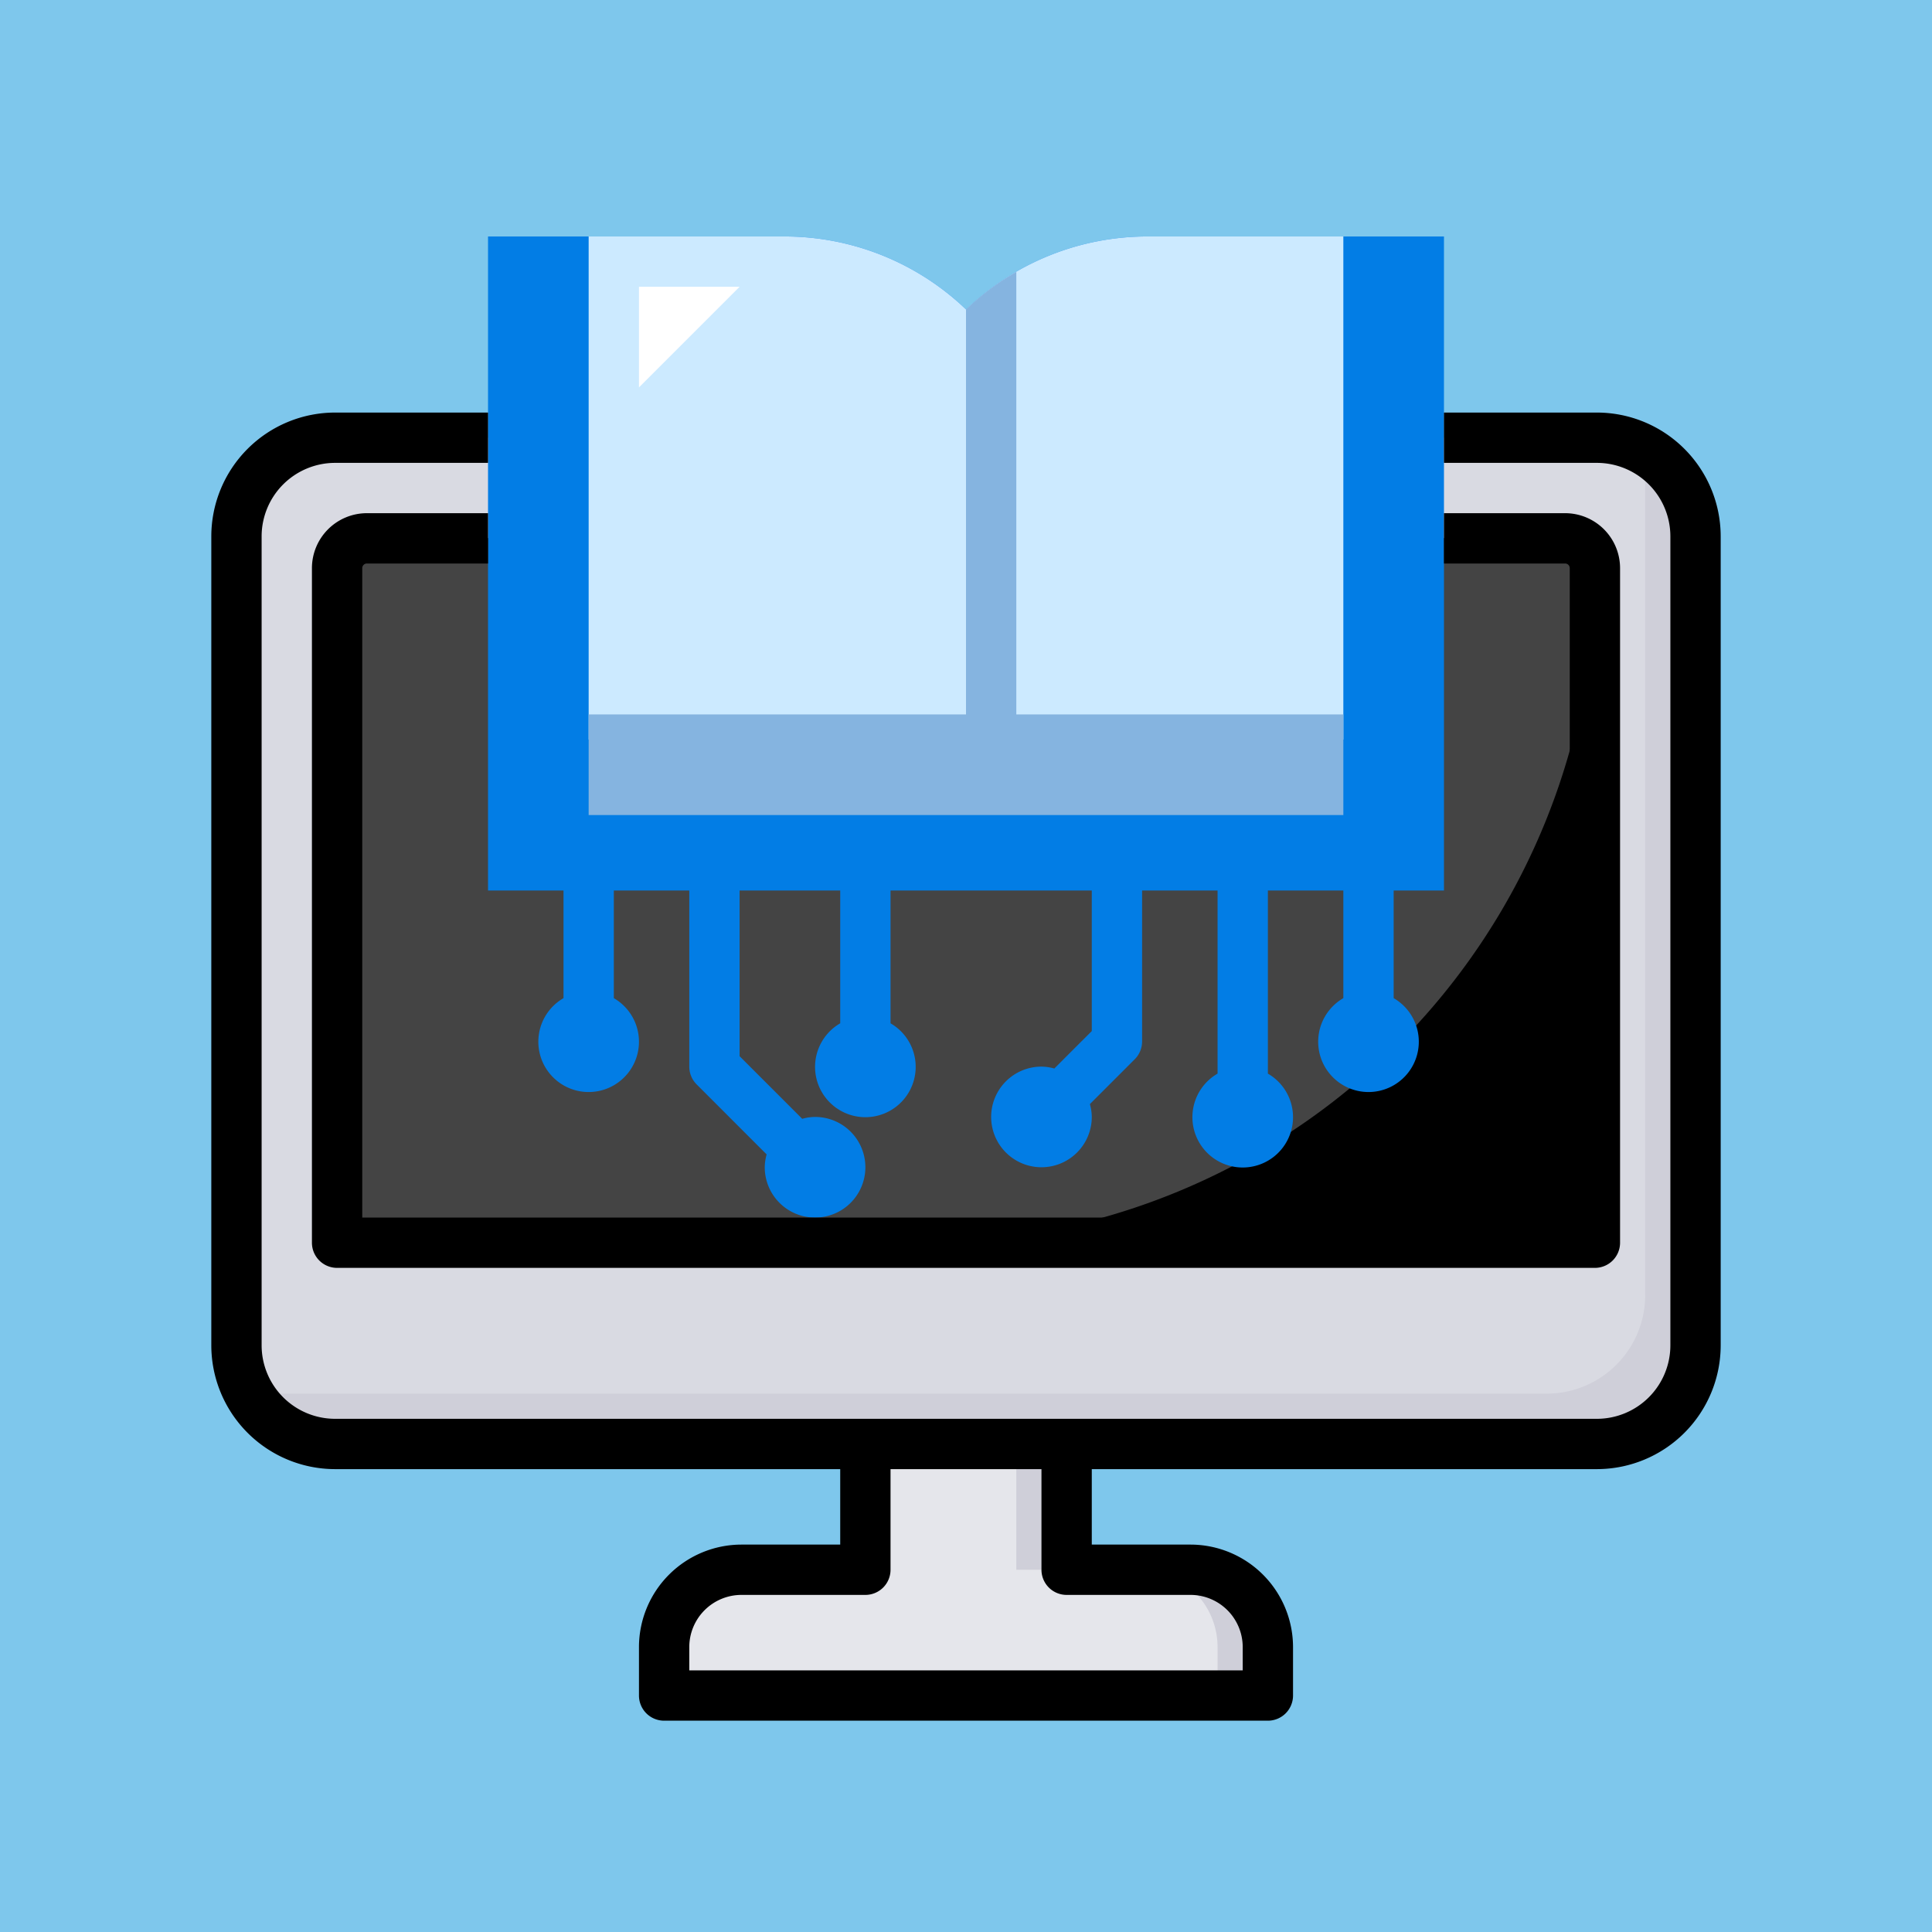 <!DOCTYPE svg PUBLIC "-//W3C//DTD SVG 1.1//EN" "http://www.w3.org/Graphics/SVG/1.1/DTD/svg11.dtd">
<!-- Uploaded to: SVG Repo, www.svgrepo.com, Transformed by: SVG Repo Mixer Tools -->
<svg width="256px" height="256px" viewBox="-6.4 -6.4 76.80 76.80" id="fill" xmlns="http://www.w3.org/2000/svg" fill="#000000">
<g id="SVGRepo_bgCarrier" stroke-width="0">
<rect x="-6.4" y="-6.4" width="76.80" height="76.80" rx="0" fill="#7ec7ec" strokewidth="0"/>
</g>
<g id="SVGRepo_tracerCarrier" stroke-linecap="round" stroke-linejoin="round"/>
<g id="SVGRepo_iconCarrier">
<path d="M36,56V49H28v7H23.074A3.074,3.074,0,0,0,20,59.074V61H44V59.074A3.074,3.074,0,0,0,40.926,56Z" style="fill:#e5e6eb"/>
<rect height="7" style="fill:#cfcfd9" width="2" x="34" y="49"/>
<path d="M40.927,56h-2A3.073,3.073,0,0,1,42,59.073V61h2V59.073A3.073,3.073,0,0,0,40.927,56Z" style="fill:#cfcfd9"/>
<rect height="40" rx="3.92" ry="3.92" style="fill:#d9dae2" width="58" x="3" y="11"/>
<path d="M58.662,11.338A3.905,3.905,0,0,1,59,12.92V45.08A3.92,3.92,0,0,1,55.08,49H4.92a3.905,3.905,0,0,1-1.582-.338A3.918,3.918,0,0,0,6.92,51H57.08A3.92,3.92,0,0,0,61,47.08V14.92A3.918,3.918,0,0,0,58.662,11.338Z" style="fill:#cfcfd9"/>
<path d="M8.183,15H55.817A1.183,1.183,0,0,1,57,16.183V43a0,0,0,0,1,0,0H7a0,0,0,0,1,0,0V16.183A1.183,1.183,0,0,1,8.183,15Z"/>
<path d="M8.183,15H55.817A1.183,1.183,0,0,1,57,16.183v0A26.817,26.817,0,0,1,30.183,43H7a0,0,0,0,1,0,0V16.183A1.183,1.183,0,0,1,8.183,15Z" style="fill:#444"/>
<path d="M13,3H24.757A10.43,10.43,0,0,1,32,5.9h0A10.43,10.43,0,0,1,39.243,3H51V29H13Z" style="fill:#027de5"/>
<path d="M39.243,3A10.43,10.43,0,0,0,32,5.9,10.43,10.43,0,0,0,24.757,3H17V23H47V3Z" style="fill:#cceaff"/>
<path d="M34,22V4.407A10.171,10.171,0,0,0,32,5.9V22H17v4H47V22Z" style="fill:#85b4e0"/>
<polygon points="19 9 19 5 23 5 19 9" style="fill:#fff"/>
<path d="M37,34.586l-1.489,1.489A1.96,1.96,0,0,0,35,36a2,2,0,1,0,2,2,1.96,1.96,0,0,0-.075-.511l1.782-1.782A1,1,0,0,0,39,35V28H37Z" style="fill:#027de5"/>
<path d="M44,36.278V28H42v8.278a2,2,0,1,0,2,0Z" style="fill:#027de5"/>
<path d="M49,33.278V28H47v5.278a2,2,0,1,0,2,0Z" style="fill:#027de5"/>
<path d="M29,34.278V28H27v6.278a2,2,0,1,0,2,0Z" style="fill:#027de5"/>
<path d="M26,38a1.96,1.96,0,0,0-.511.075L23,35.586V28H21v8a1,1,0,0,0,.293.707l2.782,2.782A1.96,1.96,0,0,0,24,40a2,2,0,1,0,2-2Z" style="fill:#027de5"/>
<path d="M18,33.278V28H16v5.278a2,2,0,1,0,2,0Z" style="fill:#027de5"/>
<path d="M57.08,10H51v2h6.08A2.923,2.923,0,0,1,60,14.92V47.08A2.923,2.923,0,0,1,57.08,50H6.92A2.923,2.923,0,0,1,4,47.08V14.92A2.923,2.923,0,0,1,6.92,12H13V10H6.92A4.925,4.925,0,0,0,2,14.92V47.08A4.925,4.925,0,0,0,6.92,52H27v3H23.074A4.079,4.079,0,0,0,19,59.074V61a1,1,0,0,0,1,1H44a1,1,0,0,0,1-1V59.074A4.079,4.079,0,0,0,40.926,55H37V52H57.08A4.925,4.925,0,0,0,62,47.08V14.92A4.925,4.925,0,0,0,57.08,10ZM36,57h4.926A2.076,2.076,0,0,1,43,59.074V60H21v-.926A2.076,2.076,0,0,1,23.074,57H28a1,1,0,0,0,1-1V52h6v4A1,1,0,0,0,36,57Z"/>
<path d="M56,16.184V42H8V16.184A.185.185,0,0,1,8.184,16H13V14H8.184A2.186,2.186,0,0,0,6,16.184V43a1,1,0,0,0,1,1H57a1,1,0,0,0,1-1V16.184A2.186,2.186,0,0,0,55.816,14H51v2h4.816A.185.185,0,0,1,56,16.184Z"/>
</g>
</svg>